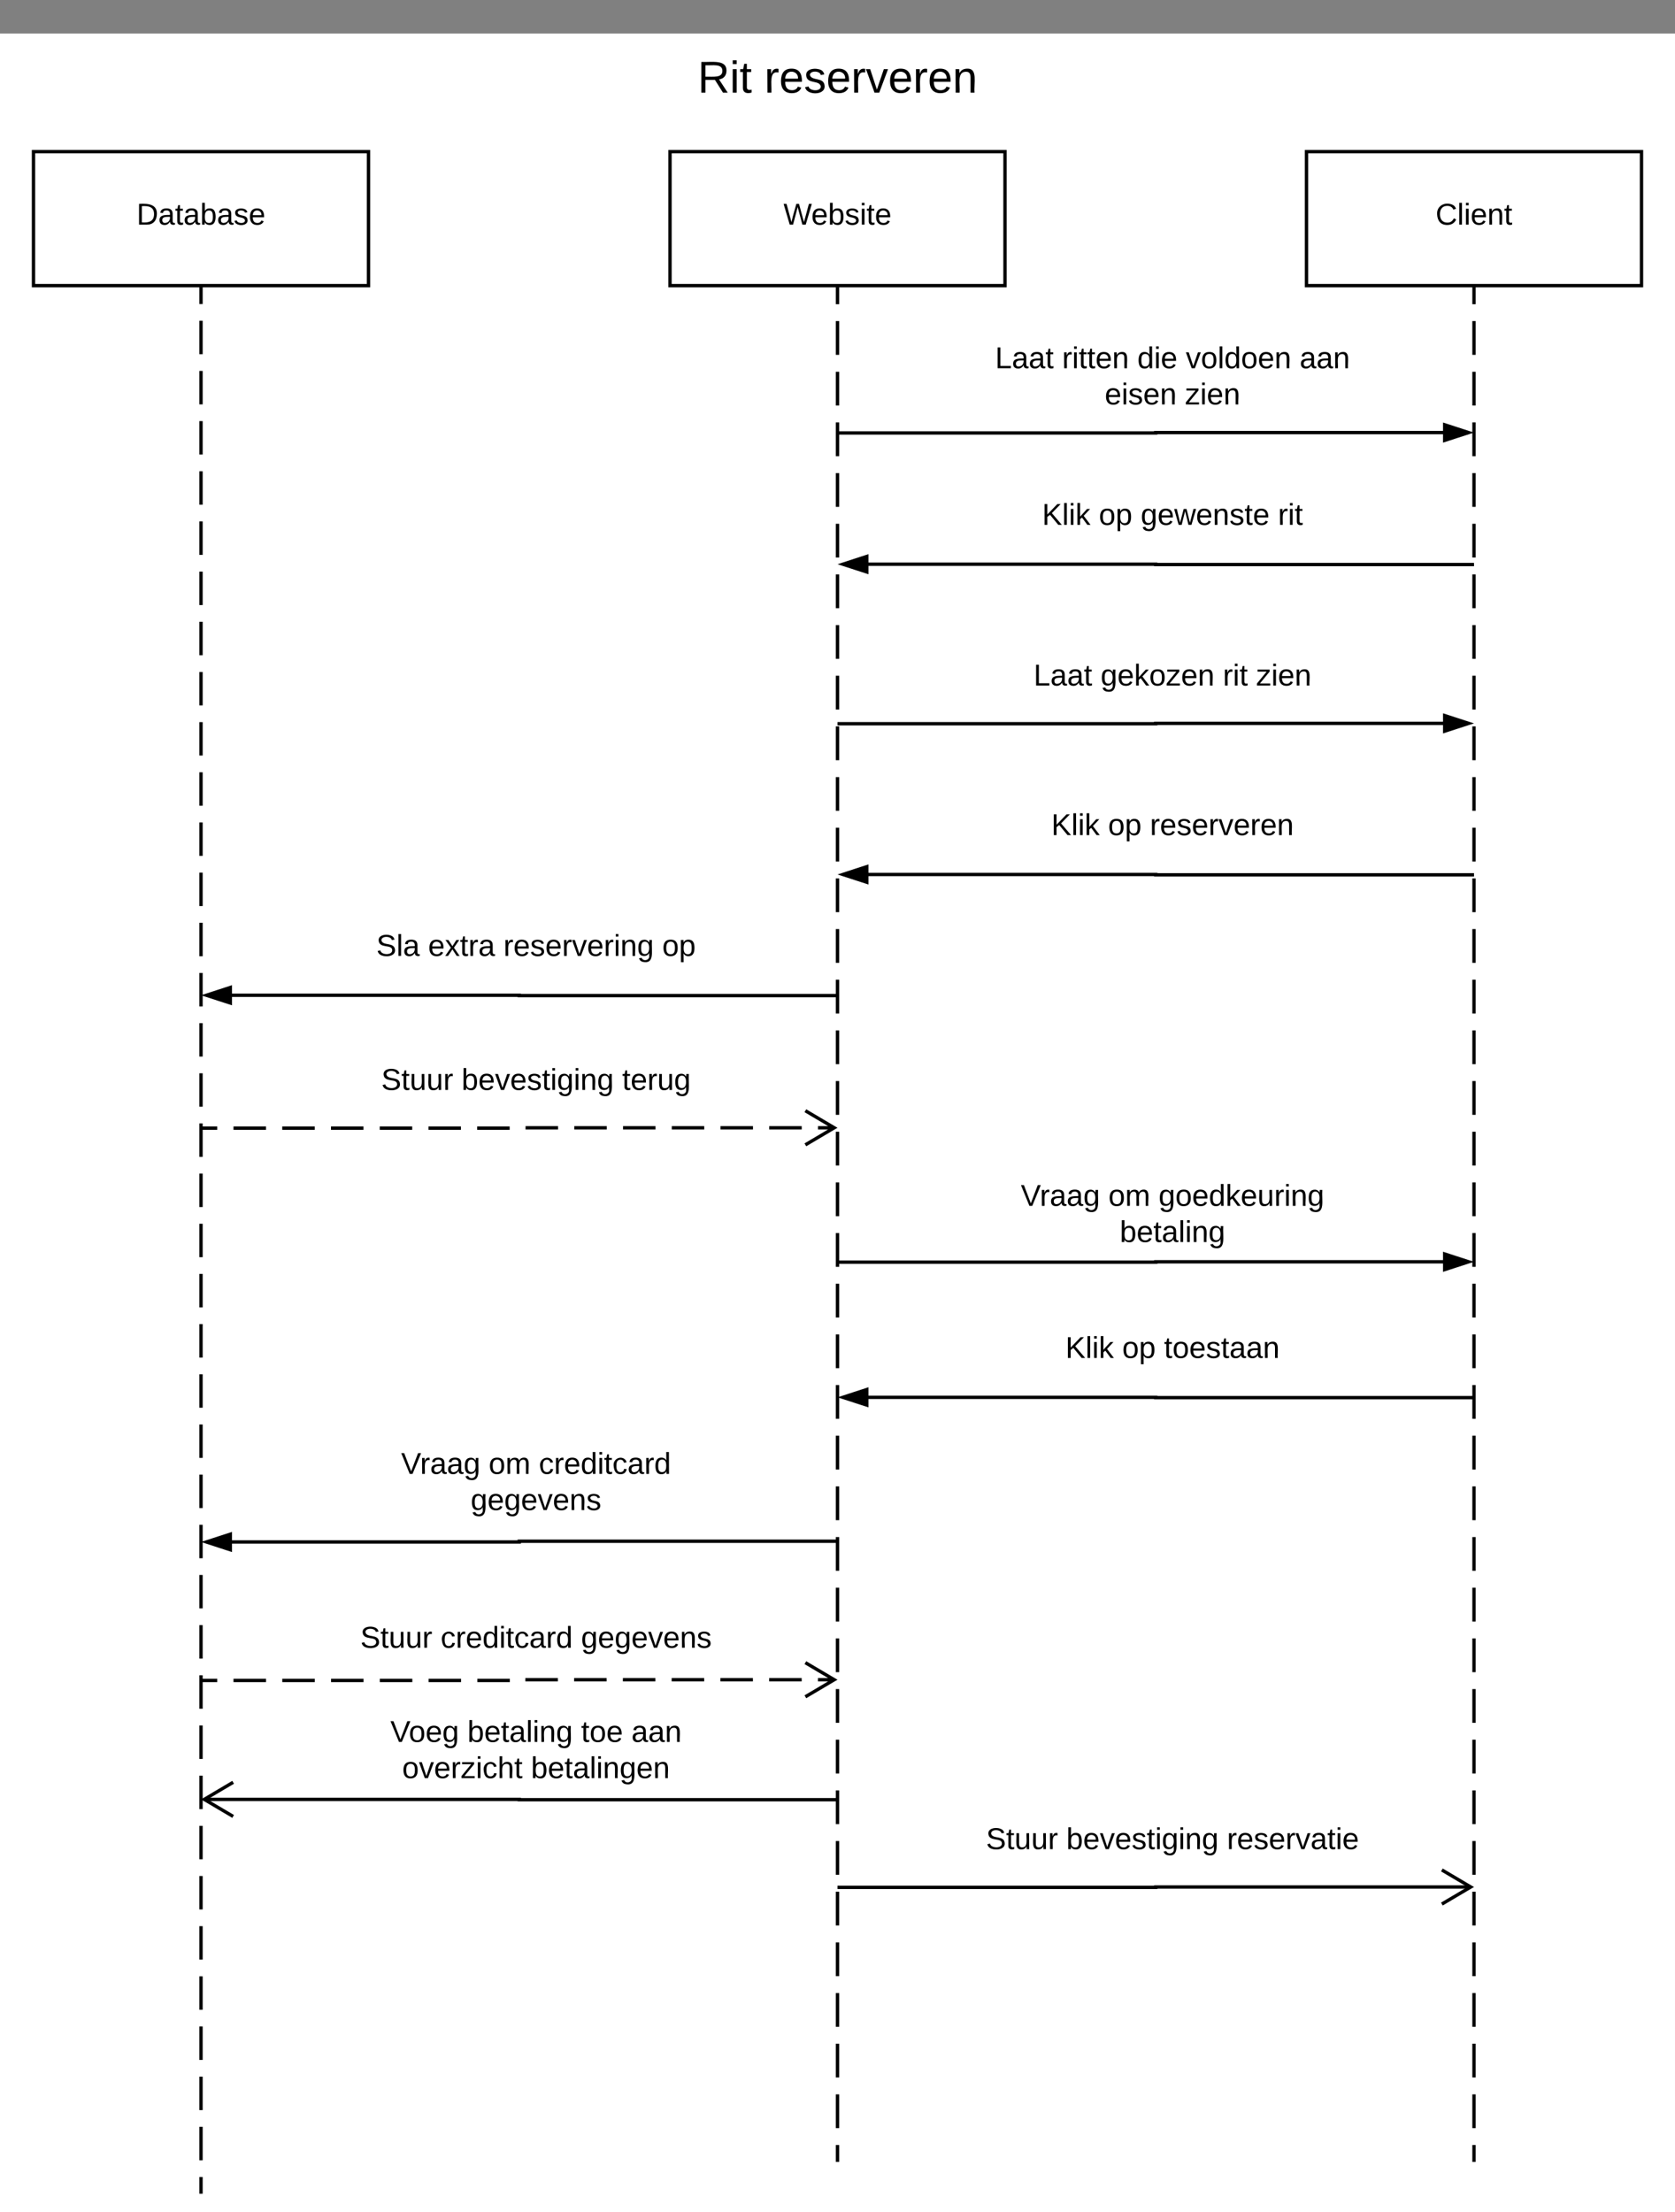 <svg xmlns="http://www.w3.org/2000/svg" xmlns:xlink="http://www.w3.org/1999/xlink" xmlns:lucid="lucid" width="1000" height="1320.5"><rect width="100%" height="100%" fill="#808080" stroke="none"/><g transform="translate(-180 20)" lucid:page-tab-id="0_0"><path d="M0 0h1760v1360H0z" fill="#fff"/><path d="M200 70.5h200v80H200z" stroke="#000" stroke-width="2" fill="#fff"/><use xlink:href="#a" transform="matrix(1,0,0,1,205,75.5) translate(56.525 38.6)"/><path d="M960 70.5h200v80H960z" stroke="#000" stroke-width="2" fill="#fff"/><use xlink:href="#b" transform="matrix(1,0,0,1,965,75.5) translate(72.075 38.6)"/><path d="M1060 151.5v1119" fill="none"/><path d="M1060 151.5v10.08m0 10.08v20.16m0 10.1v20.15m0 10.08v20.16m0 10.1v20.15m0 10.1v20.15m0 10.08v20.16m0 10.08v20.16m0 10.08v20.17m0 10.08v20.17m0 10.08V464m0 10.1v20.16m0 10.08v20.16m0 10.08v20.16m0 10.08V585m0 10.07v20.16m0 10.08v20.17m0 10.08v20.17m0 10.08v20.16m0 10.08v20.16m0 10.08v20.17m0 10.08v20.16m0 10.07v20.16m0 10.08v20.18m0 10.08v20.16m0 10.08v20.16m0 10.08v20.17m0 10.1v20.15m0 10.08v20.16m0 10.07v20.17m0 10.08v20.16m0 10.08v20.16m0 10.08v20.16m0 10.1v20.15m0 10.1v20.15m0 10.08v20.16m0 10.08v20.16m0 10.08v10.08" stroke="#000" stroke-width="2" fill="none"/><path d="M1061 151.5h-2v-1h2z"/><path d="M300 151.5v1138" fill="none"/><path d="M300 151.5v9.98m0 9.98v19.97m0 9.98v19.98m0 9.98v19.96m0 10v19.95m0 9.98v19.97m0 9.98v19.97m0 9.98v19.96m0 10v19.96m0 9.98V431m0 10v19.96m0 9.98v19.96m0 10v19.95m0 9.98v19.97m0 9.98v19.97m0 9.98v19.96m0 9.98v19.96m0 9.98v19.97m0 9.97v19.97m0 9.98v19.96m0 9.98v19.97m0 9.98v19.98m0 9.98v19.96m0 10v19.95m0 9.98v19.97m0 9.98v19.97m0 9.98v19.96m0 10v19.96m0 9.98V1000m0 10v19.96m0 9.98v19.96m0 10v19.95m0 9.98v19.97m0 9.98v19.97m0 9.98v19.96m0 9.98v19.96m0 9.98v19.97m0 9.97v19.97m0 9.98v9.98" stroke="#000" stroke-width="2" fill="none"/><path d="M301 151.5h-2v-1h2z"/><path d="M580 70.5h200v80H580z" stroke="#000" stroke-width="2" fill="#fff"/><use xlink:href="#c" transform="matrix(1,0,0,1,585,75.5) translate(62.725 38.6)"/><path d="M680 151.5v1119" fill="none"/><path d="M680 151.5v10.08m0 10.08v20.16m0 10.1v20.15m0 10.08v20.16m0 10.1v20.15m0 10.1v20.15m0 10.08v20.16m0 10.08v20.16m0 10.08v20.17m0 10.08v20.17m0 10.08V464m0 10.1v20.16m0 10.08v20.16m0 10.08v20.16m0 10.08V585m0 10.07v20.16m0 10.08v20.17m0 10.08v20.17m0 10.08v20.16m0 10.08v20.16m0 10.08v20.17m0 10.08v20.16m0 10.07v20.16m0 10.08v20.18m0 10.08v20.16m0 10.08v20.16m0 10.08v20.17m0 10.1v20.15m0 10.08v20.16m0 10.07v20.17m0 10.08v20.16m0 10.08v20.16m0 10.08v20.16m0 10.1v20.15m0 10.1v20.15m0 10.08v20.16m0 10.08v20.16m0 10.08v10.08" stroke="#000" stroke-width="2" fill="none"/><path d="M681 151.5h-2v-1h2z"/><path d="M760 180h240v53.2H760z" stroke="#000" stroke-opacity="0" stroke-width="2" fill="#fff" fill-opacity="0"/><use xlink:href="#d" transform="matrix(1,0,0,1,765,185) translate(9.1 14.8)"/><use xlink:href="#e" transform="matrix(1,0,0,1,765,185) translate(49.1 14.8)"/><use xlink:href="#f" transform="matrix(1,0,0,1,765,185) translate(94 14.8)"/><use xlink:href="#g" transform="matrix(1,0,0,1,765,185) translate(122.95 14.8)"/><use xlink:href="#h" transform="matrix(1,0,0,1,765,185) translate(190.9 14.8)"/><use xlink:href="#i" transform="matrix(1,0,0,1,765,185) translate(74.55 36.4)"/><use xlink:href="#j" transform="matrix(1,0,0,1,765,185) translate(122.5 36.4)"/><path d="M680 238.44h190v-.22h171.76" stroke="#000" stroke-width="2" fill="none"/><path d="M1056.76 238.22l-14.26 4.64v-9.28z" stroke="#000" stroke-width="2"/><path d="M760 269.3h240v53.2H760z" stroke="#000" stroke-opacity="0" stroke-width="2" fill="#fff" fill-opacity="0"/><path d="M760 262.7h240v53.2H760z" stroke="#000" stroke-opacity="0" stroke-width="2" fill="#fff" fill-opacity="0"/><use xlink:href="#k" transform="matrix(1,0,0,1,765,267.7) translate(37.125 25.6)"/><use xlink:href="#l" transform="matrix(1,0,0,1,765,267.7) translate(71.025 25.6)"/><use xlink:href="#m" transform="matrix(1,0,0,1,765,267.7) translate(96.025 25.6)"/><use xlink:href="#n" transform="matrix(1,0,0,1,765,267.7) translate(177.975 25.6)"/><path d="M1060 317H870v-.2H698.24" stroke="#000" stroke-width="2" fill="none"/><path d="M683.24 316.8l14.26-4.65v9.27z" stroke="#000" stroke-width="2"/><path d="M760 358.6h240v53.2H760z" stroke="#000" stroke-opacity="0" stroke-width="2" fill="#fff" fill-opacity="0"/><use xlink:href="#d" transform="matrix(1,0,0,1,765,363.6) translate(32.075 25.6)"/><use xlink:href="#o" transform="matrix(1,0,0,1,765,363.6) translate(72.075 25.6)"/><use xlink:href="#p" transform="matrix(1,0,0,1,765,363.6) translate(145.075 25.6)"/><use xlink:href="#j" transform="matrix(1,0,0,1,765,363.6) translate(164.975 25.6)"/><path d="M680 412.02h190v-.22h171.76" stroke="#000" stroke-width="2" fill="none"/><path d="M1056.76 411.8l-14.26 4.64v-9.28z" stroke="#000" stroke-width="2"/><path d="M760 454.5h240v53.2H760z" stroke="#000" stroke-opacity="0" stroke-width="2" fill="#fff" fill-opacity="0"/><path d="M760 447.9h240v53.2H760z" stroke="#000" stroke-opacity="0" stroke-width="2" fill="#fff" fill-opacity="0"/><use xlink:href="#k" transform="matrix(1,0,0,1,765,452.9) translate(42.625 25.6)"/><use xlink:href="#l" transform="matrix(1,0,0,1,765,452.9) translate(76.525 25.6)"/><use xlink:href="#q" transform="matrix(1,0,0,1,765,452.9) translate(101.525 25.6)"/><path d="M1060 502.2H870v-.2H698.24" stroke="#000" stroke-width="2" fill="none"/><path d="M683.24 502l14.26-4.65v9.27z" stroke="#000" stroke-width="2"/><path d="M380 526.6h240v53.2H380z" stroke="#000" stroke-opacity="0" stroke-width="2" fill="#fff" fill-opacity="0"/><path d="M380 520h240v53.2H380z" stroke="#000" stroke-opacity="0" stroke-width="2" fill="#fff" fill-opacity="0"/><use xlink:href="#r" transform="matrix(1,0,0,1,385,525) translate(19.65 25.6)"/><use xlink:href="#s" transform="matrix(1,0,0,1,385,525) translate(50.6 25.6)"/><use xlink:href="#t" transform="matrix(1,0,0,1,385,525) translate(95.55 25.6)"/><use xlink:href="#u" transform="matrix(1,0,0,1,385,525) translate(190.35 25.6)"/><path d="M680 574.3H490v-.2H318.24" stroke="#000" stroke-width="2" fill="none"/><path d="M303.24 574.1l14.26-4.65v9.27z" stroke="#000" stroke-width="2"/><path d="M380 600h240v53.2H380z" stroke="#000" stroke-opacity="0" stroke-width="2" fill="#fff" fill-opacity="0"/><use xlink:href="#v" transform="matrix(1,0,0,1,385,605) translate(22.6 25.6)"/><use xlink:href="#w" transform="matrix(1,0,0,1,385,605) translate(70.55 25.6)"/><use xlink:href="#x" transform="matrix(1,0,0,1,385,605) translate(166.45 25.6)"/><path d="M300 653.42h190v-.22h188.04" fill="none"/><path d="M300 653.42h9.7m9.7 0h19.4m9.7 0h19.4m9.7 0H397m9.7 0h19.4m9.7 0h19.38m9.7 0h19.4m9.48-.22h19.4m9.7 0h19.4m9.7 0h19.4m9.7 0h19.38m9.7 0h19.4m9.7 0h19.4m9.7 0h9.7M660.82 663.38l17.22-10.18-17.22-10.18" stroke="#000" stroke-width="2" fill="none"/><path d="M760 680h240v53.2H760z" stroke="#000" stroke-opacity="0" stroke-width="2" fill="#fff" fill-opacity="0"/><use xlink:href="#y" transform="matrix(1,0,0,1,765,685) translate(24.425 14.8)"/><use xlink:href="#z" transform="matrix(1,0,0,1,765,685) translate(76.725 14.8)"/><use xlink:href="#A" transform="matrix(1,0,0,1,765,685) translate(106.675 14.8)"/><use xlink:href="#B" transform="matrix(1,0,0,1,765,685) translate(83.55 36.4)"/><path d="M680 733.42h190v-.22h171.76" stroke="#000" stroke-width="2" fill="none"/><path d="M1056.76 733.2l-14.26 4.64v-9.28z" stroke="#000" stroke-width="2"/><path d="M760 766.6h240v53.2H760z" stroke="#000" stroke-opacity="0" stroke-width="2" fill="#fff" fill-opacity="0"/><path d="M760 760h240v53.2H760z" stroke="#000" stroke-opacity="0" stroke-width="2" fill="#fff" fill-opacity="0"/><use xlink:href="#k" transform="matrix(1,0,0,1,765,765) translate(51.05 25.6)"/><use xlink:href="#l" transform="matrix(1,0,0,1,765,765) translate(84.95 25.6)"/><use xlink:href="#C" transform="matrix(1,0,0,1,765,765) translate(109.95 25.6)"/><path d="M1060 814.3H870v-.2H698.24" stroke="#000" stroke-width="2" fill="none"/><path d="M683.24 814.1l14.26-4.65v9.27z" stroke="#000" stroke-width="2"/><path d="M680 900H490v.44H318.24" stroke="#000" stroke-width="2" fill="none"/><path d="M303.24 900.44l14.26-4.63v9.28z" stroke="#000" stroke-width="2"/><path d="M380 840h240v53.2H380z" stroke="#000" stroke-opacity="0" stroke-width="2" fill="#fff" fill-opacity="0"/><g><use xlink:href="#y" transform="matrix(1,0,0,1,385,845) translate(34.45 14.8)"/><use xlink:href="#z" transform="matrix(1,0,0,1,385,845) translate(86.75 14.8)"/><use xlink:href="#D" transform="matrix(1,0,0,1,385,845) translate(116.7 14.8)"/><use xlink:href="#E" transform="matrix(1,0,0,1,385,845) translate(76 36.4)"/></g><path d="M300 983.1h190v-.43h188.04" fill="none"/><path d="M300 983.1h9.7m9.7 0h19.42m9.7 0h19.4m9.72 0h19.4m9.7 0h19.42m9.7 0h19.4m9.72 0h19.4m9.27-.43h19.4m9.7 0h19.42m9.7 0h19.4m9.72 0h19.4m9.7 0h19.4m9.72 0h19.4m9.7 0h9.72M660.82 992.85l17.22-10.18-17.22-10.18" stroke="#000" stroke-width="2" fill="none"/><path d="M380 1006.6h240v53.2H380z" stroke="#000" stroke-opacity="0" stroke-width="2" fill="#fff" fill-opacity="0"/><path d="M380 1000h240v53.2H380z" stroke="#000" stroke-opacity="0" stroke-width="2" fill="#fff" fill-opacity="0"/><g><use xlink:href="#F" transform="matrix(1,0,0,1,385,1005) translate(28.05 14.8)"/><use xlink:href="#G" transform="matrix(1,0,0,1,385,1005) translate(74.05 14.8)"/><use xlink:href="#H" transform="matrix(1,0,0,1,385,1005) translate(141.95 14.8)"/><use xlink:href="#h" transform="matrix(1,0,0,1,385,1005) translate(171.95 14.8)"/><use xlink:href="#I" transform="matrix(1,0,0,1,385,1005) translate(35.1 36.4)"/><use xlink:href="#J" transform="matrix(1,0,0,1,385,1005) translate(112 36.4)"/></g><path d="M680 1054.3H490v-.2H301.96" stroke="#000" stroke-width="2" fill="none"/><path d="M319.18 1043.9l-17.22 10.2 17.22 10.17" stroke="#000" stroke-width="2" fill="none"/><path d="M760 1053.2h240v53.2H760z" stroke="#000" stroke-opacity="0" stroke-width="2" fill="#fff" fill-opacity="0"/><g><use xlink:href="#v" transform="matrix(1,0,0,1,765,1058.2) translate(3.65 25.6)"/><use xlink:href="#w" transform="matrix(1,0,0,1,765,1058.2) translate(51.6 25.6)"/><use xlink:href="#K" transform="matrix(1,0,0,1,765,1058.2) translate(147.5 25.6)"/></g><path d="M680 1106.62h190v-.22h188.04" stroke="#000" stroke-width="2" fill="none"/><path d="M1040.82 1116.58l17.22-10.18-17.22-10.18" stroke="#000" stroke-width="2" fill="none"/><path d="M380 940h240v40H380z" stroke="#000" stroke-opacity="0" stroke-width="2" fill="#fff" fill-opacity="0"/><g><use xlink:href="#v" transform="matrix(1,0,0,1,385,945) translate(10.1 18.6)"/><use xlink:href="#L" transform="matrix(1,0,0,1,385,945) translate(58.05 18.6)"/><use xlink:href="#E" transform="matrix(1,0,0,1,385,945) translate(141.9 18.6)"/></g><path d="M560 0h240v60H560z" stroke="#000" stroke-opacity="0" stroke-width="2" fill="#fff" fill-opacity="0"/><g><use xlink:href="#M" transform="matrix(1,0,0,1,565,5) translate(31.481 30.333)"/><use xlink:href="#N" transform="matrix(1,0,0,1,565,5) translate(71.333 30.333)"/></g><defs><path d="M30-248c118-7 216 8 213 122C240-48 200 0 122 0H30v-248zM63-27c89 8 146-16 146-99s-60-101-146-95v194" id="O"/><path d="M141-36C126-15 110 5 73 4 37 3 15-17 15-53c-1-64 63-63 125-63 3-35-9-54-41-54-24 1-41 7-42 31l-33-3c5-37 33-52 76-52 45 0 72 20 72 64v82c-1 20 7 32 28 27v20c-31 9-61-2-59-35zM48-53c0 20 12 33 32 33 41-3 63-29 60-74-43 2-92-5-92 41" id="P"/><path d="M59-47c-2 24 18 29 38 22v24C64 9 27 4 27-40v-127H5v-23h24l9-43h21v43h35v23H59v120" id="Q"/><path d="M115-194c53 0 69 39 70 98 0 66-23 100-70 100C84 3 66-7 56-30L54 0H23l1-261h32v101c10-23 28-34 59-34zm-8 174c40 0 45-34 45-75 0-40-5-75-45-74-42 0-51 32-51 76 0 43 10 73 51 73" id="R"/><path d="M135-143c-3-34-86-38-87 0 15 53 115 12 119 90S17 21 10-45l28-5c4 36 97 45 98 0-10-56-113-15-118-90-4-57 82-63 122-42 12 7 21 19 24 35" id="S"/><path d="M100-194c63 0 86 42 84 106H49c0 40 14 67 53 68 26 1 43-12 49-29l28 8c-11 28-37 45-77 45C44 4 14-33 15-96c1-61 26-98 85-98zm52 81c6-60-76-77-97-28-3 7-6 17-6 28h103" id="T"/><g id="a"><use transform="matrix(0.05,0,0,0.05,0,0)" xlink:href="#O"/><use transform="matrix(0.05,0,0,0.05,12.95,0)" xlink:href="#P"/><use transform="matrix(0.05,0,0,0.05,22.95,0)" xlink:href="#Q"/><use transform="matrix(0.05,0,0,0.05,27.95,0)" xlink:href="#P"/><use transform="matrix(0.05,0,0,0.05,37.95,0)" xlink:href="#R"/><use transform="matrix(0.05,0,0,0.05,47.95,0)" xlink:href="#P"/><use transform="matrix(0.05,0,0,0.05,57.95,0)" xlink:href="#S"/><use transform="matrix(0.05,0,0,0.05,66.95,0)" xlink:href="#T"/></g><path d="M212-179c-10-28-35-45-73-45-59 0-87 40-87 99 0 60 29 101 89 101 43 0 62-24 78-52l27 14C228-24 195 4 139 4 59 4 22-46 18-125c-6-104 99-153 187-111 19 9 31 26 39 46" id="U"/><path d="M24 0v-261h32V0H24" id="V"/><path d="M24-231v-30h32v30H24zM24 0v-190h32V0H24" id="W"/><path d="M117-194c89-4 53 116 60 194h-32v-121c0-31-8-49-39-48C34-167 62-67 57 0H25l-1-190h30c1 10-1 24 2 32 11-22 29-35 61-36" id="X"/><g id="b"><use transform="matrix(0.05,0,0,0.05,0,0)" xlink:href="#U"/><use transform="matrix(0.05,0,0,0.05,12.95,0)" xlink:href="#V"/><use transform="matrix(0.05,0,0,0.05,16.9,0)" xlink:href="#W"/><use transform="matrix(0.05,0,0,0.05,20.85,0)" xlink:href="#T"/><use transform="matrix(0.05,0,0,0.05,30.85,0)" xlink:href="#X"/><use transform="matrix(0.05,0,0,0.05,40.85,0)" xlink:href="#Q"/></g><path d="M266 0h-40l-56-210L115 0H75L2-248h35L96-30l15-64 43-154h32l59 218 59-218h35" id="Y"/><g id="c"><use transform="matrix(0.05,0,0,0.05,0,0)" xlink:href="#Y"/><use transform="matrix(0.05,0,0,0.05,16.6,0)" xlink:href="#T"/><use transform="matrix(0.05,0,0,0.05,26.6,0)" xlink:href="#R"/><use transform="matrix(0.05,0,0,0.05,36.6,0)" xlink:href="#S"/><use transform="matrix(0.05,0,0,0.05,45.6,0)" xlink:href="#W"/><use transform="matrix(0.05,0,0,0.05,49.55,0)" xlink:href="#Q"/><use transform="matrix(0.05,0,0,0.05,54.55,0)" xlink:href="#T"/></g><path d="M30 0v-248h33v221h125V0H30" id="Z"/><g id="d"><use transform="matrix(0.05,0,0,0.05,0,0)" xlink:href="#Z"/><use transform="matrix(0.05,0,0,0.05,10,0)" xlink:href="#P"/><use transform="matrix(0.05,0,0,0.05,20,0)" xlink:href="#P"/><use transform="matrix(0.05,0,0,0.05,30,0)" xlink:href="#Q"/></g><path d="M114-163C36-179 61-72 57 0H25l-1-190h30c1 12-1 29 2 39 6-27 23-49 58-41v29" id="aa"/><g id="e"><use transform="matrix(0.05,0,0,0.05,0,0)" xlink:href="#aa"/><use transform="matrix(0.05,0,0,0.05,5.95,0)" xlink:href="#W"/><use transform="matrix(0.05,0,0,0.05,9.9,0)" xlink:href="#Q"/><use transform="matrix(0.05,0,0,0.05,14.9,0)" xlink:href="#Q"/><use transform="matrix(0.05,0,0,0.05,19.9,0)" xlink:href="#T"/><use transform="matrix(0.05,0,0,0.05,29.9,0)" xlink:href="#X"/></g><path d="M85-194c31 0 48 13 60 33l-1-100h32l1 261h-30c-2-10 0-23-3-31C134-8 116 4 85 4 32 4 16-35 15-94c0-66 23-100 70-100zm9 24c-40 0-46 34-46 75 0 40 6 74 45 74 42 0 51-32 51-76 0-42-9-74-50-73" id="ab"/><g id="f"><use transform="matrix(0.05,0,0,0.05,0,0)" xlink:href="#ab"/><use transform="matrix(0.05,0,0,0.05,10,0)" xlink:href="#W"/><use transform="matrix(0.05,0,0,0.05,13.95,0)" xlink:href="#T"/></g><path d="M108 0H70L1-190h34L89-25l56-165h34" id="ac"/><path d="M100-194c62-1 85 37 85 99 1 63-27 99-86 99S16-35 15-95c0-66 28-99 85-99zM99-20c44 1 53-31 53-75 0-43-8-75-51-75s-53 32-53 75 10 74 51 75" id="ad"/><g id="g"><use transform="matrix(0.05,0,0,0.05,0,0)" xlink:href="#ac"/><use transform="matrix(0.05,0,0,0.05,9,0)" xlink:href="#ad"/><use transform="matrix(0.05,0,0,0.05,19,0)" xlink:href="#V"/><use transform="matrix(0.05,0,0,0.05,22.95,0)" xlink:href="#ab"/><use transform="matrix(0.05,0,0,0.05,32.95,0)" xlink:href="#ad"/><use transform="matrix(0.05,0,0,0.05,42.95,0)" xlink:href="#T"/><use transform="matrix(0.05,0,0,0.05,52.95,0)" xlink:href="#X"/></g><g id="h"><use transform="matrix(0.05,0,0,0.05,0,0)" xlink:href="#P"/><use transform="matrix(0.05,0,0,0.05,10,0)" xlink:href="#P"/><use transform="matrix(0.05,0,0,0.05,20,0)" xlink:href="#X"/></g><g id="i"><use transform="matrix(0.05,0,0,0.05,0,0)" xlink:href="#T"/><use transform="matrix(0.05,0,0,0.05,10,0)" xlink:href="#W"/><use transform="matrix(0.05,0,0,0.05,13.95,0)" xlink:href="#S"/><use transform="matrix(0.05,0,0,0.05,22.95,0)" xlink:href="#T"/><use transform="matrix(0.05,0,0,0.05,32.95,0)" xlink:href="#X"/></g><path d="M9 0v-24l116-142H16v-24h144v24L44-24h123V0H9" id="ae"/><g id="j"><use transform="matrix(0.05,0,0,0.05,0,0)" xlink:href="#ae"/><use transform="matrix(0.05,0,0,0.05,9,0)" xlink:href="#W"/><use transform="matrix(0.05,0,0,0.05,12.95,0)" xlink:href="#T"/><use transform="matrix(0.05,0,0,0.05,22.95,0)" xlink:href="#X"/></g><path d="M194 0L95-120 63-95V0H30v-248h33v124l119-124h40L117-140 236 0h-42" id="af"/><path d="M143 0L79-87 56-68V0H24v-261h32v163l83-92h37l-77 82L181 0h-38" id="ag"/><g id="k"><use transform="matrix(0.05,0,0,0.05,0,0)" xlink:href="#af"/><use transform="matrix(0.05,0,0,0.05,12,0)" xlink:href="#V"/><use transform="matrix(0.05,0,0,0.05,15.95,0)" xlink:href="#W"/><use transform="matrix(0.05,0,0,0.05,19.9,0)" xlink:href="#ag"/></g><path d="M115-194c55 1 70 41 70 98S169 2 115 4C84 4 66-9 55-30l1 105H24l-1-265h31l2 30c10-21 28-34 59-34zm-8 174c40 0 45-34 45-75s-6-73-45-74c-42 0-51 32-51 76 0 43 10 73 51 73" id="ah"/><g id="l"><use transform="matrix(0.05,0,0,0.05,0,0)" xlink:href="#ad"/><use transform="matrix(0.05,0,0,0.05,10,0)" xlink:href="#ah"/></g><path d="M177-190C167-65 218 103 67 71c-23-6-38-20-44-43l32-5c15 47 100 32 89-28v-30C133-14 115 1 83 1 29 1 15-40 15-95c0-56 16-97 71-98 29-1 48 16 59 35 1-10 0-23 2-32h30zM94-22c36 0 50-32 50-73 0-42-14-75-50-75-39 0-46 34-46 75s6 73 46 73" id="ai"/><path d="M206 0h-36l-40-164L89 0H53L-1-190h32L70-26l43-164h34l41 164 42-164h31" id="aj"/><g id="m"><use transform="matrix(0.05,0,0,0.05,0,0)" xlink:href="#ai"/><use transform="matrix(0.05,0,0,0.05,10,0)" xlink:href="#T"/><use transform="matrix(0.05,0,0,0.05,20,0)" xlink:href="#aj"/><use transform="matrix(0.05,0,0,0.05,32.95,0)" xlink:href="#T"/><use transform="matrix(0.05,0,0,0.05,42.95,0)" xlink:href="#X"/><use transform="matrix(0.05,0,0,0.05,52.95,0)" xlink:href="#S"/><use transform="matrix(0.05,0,0,0.05,61.95,0)" xlink:href="#Q"/><use transform="matrix(0.05,0,0,0.05,66.95,0)" xlink:href="#T"/></g><g id="n"><use transform="matrix(0.05,0,0,0.05,0,0)" xlink:href="#aa"/><use transform="matrix(0.05,0,0,0.05,5.95,0)" xlink:href="#W"/><use transform="matrix(0.05,0,0,0.05,9.9,0)" xlink:href="#Q"/></g><g id="o"><use transform="matrix(0.05,0,0,0.05,0,0)" xlink:href="#ai"/><use transform="matrix(0.05,0,0,0.05,10,0)" xlink:href="#T"/><use transform="matrix(0.05,0,0,0.05,20,0)" xlink:href="#ag"/><use transform="matrix(0.05,0,0,0.05,29,0)" xlink:href="#ad"/><use transform="matrix(0.05,0,0,0.05,39,0)" xlink:href="#ae"/><use transform="matrix(0.05,0,0,0.05,48,0)" xlink:href="#T"/><use transform="matrix(0.05,0,0,0.05,58,0)" xlink:href="#X"/></g><g id="p"><use transform="matrix(0.05,0,0,0.05,0,0)" xlink:href="#aa"/><use transform="matrix(0.05,0,0,0.05,5.95,0)" xlink:href="#W"/><use transform="matrix(0.05,0,0,0.05,9.9,0)" xlink:href="#Q"/></g><g id="q"><use transform="matrix(0.05,0,0,0.05,0,0)" xlink:href="#aa"/><use transform="matrix(0.05,0,0,0.05,5.95,0)" xlink:href="#T"/><use transform="matrix(0.05,0,0,0.05,15.95,0)" xlink:href="#S"/><use transform="matrix(0.05,0,0,0.05,24.95,0)" xlink:href="#T"/><use transform="matrix(0.05,0,0,0.05,34.95,0)" xlink:href="#aa"/><use transform="matrix(0.05,0,0,0.05,40.9,0)" xlink:href="#ac"/><use transform="matrix(0.05,0,0,0.05,49.9,0)" xlink:href="#T"/><use transform="matrix(0.05,0,0,0.05,59.9,0)" xlink:href="#aa"/><use transform="matrix(0.05,0,0,0.05,65.85,0)" xlink:href="#T"/><use transform="matrix(0.05,0,0,0.05,75.85,0)" xlink:href="#X"/></g><path d="M185-189c-5-48-123-54-124 2 14 75 158 14 163 119 3 78-121 87-175 55-17-10-28-26-33-46l33-7c5 56 141 63 141-1 0-78-155-14-162-118-5-82 145-84 179-34 5 7 8 16 11 25" id="ak"/><g id="r"><use transform="matrix(0.05,0,0,0.05,0,0)" xlink:href="#ak"/><use transform="matrix(0.05,0,0,0.05,12,0)" xlink:href="#V"/><use transform="matrix(0.05,0,0,0.05,15.95,0)" xlink:href="#P"/></g><path d="M141 0L90-78 38 0H4l68-98-65-92h35l48 74 47-74h35l-64 92 68 98h-35" id="al"/><g id="s"><use transform="matrix(0.05,0,0,0.05,0,0)" xlink:href="#T"/><use transform="matrix(0.05,0,0,0.05,10,0)" xlink:href="#al"/><use transform="matrix(0.05,0,0,0.05,19,0)" xlink:href="#Q"/><use transform="matrix(0.05,0,0,0.05,24,0)" xlink:href="#aa"/><use transform="matrix(0.05,0,0,0.05,29.95,0)" xlink:href="#P"/></g><g id="t"><use transform="matrix(0.05,0,0,0.05,0,0)" xlink:href="#aa"/><use transform="matrix(0.05,0,0,0.05,5.95,0)" xlink:href="#T"/><use transform="matrix(0.05,0,0,0.05,15.95,0)" xlink:href="#S"/><use transform="matrix(0.05,0,0,0.05,24.95,0)" xlink:href="#T"/><use transform="matrix(0.05,0,0,0.05,34.95,0)" xlink:href="#aa"/><use transform="matrix(0.05,0,0,0.05,40.9,0)" xlink:href="#ac"/><use transform="matrix(0.05,0,0,0.05,49.9,0)" xlink:href="#T"/><use transform="matrix(0.05,0,0,0.05,59.9,0)" xlink:href="#aa"/><use transform="matrix(0.05,0,0,0.05,65.85,0)" xlink:href="#W"/><use transform="matrix(0.05,0,0,0.05,69.8,0)" xlink:href="#X"/><use transform="matrix(0.05,0,0,0.05,79.8,0)" xlink:href="#ai"/></g><g id="u"><use transform="matrix(0.05,0,0,0.05,0,0)" xlink:href="#ad"/><use transform="matrix(0.05,0,0,0.05,10,0)" xlink:href="#ah"/></g><path d="M84 4C-5 8 30-112 23-190h32v120c0 31 7 50 39 49 72-2 45-101 50-169h31l1 190h-30c-1-10 1-25-2-33-11 22-28 36-60 37" id="am"/><g id="v"><use transform="matrix(0.05,0,0,0.05,0,0)" xlink:href="#ak"/><use transform="matrix(0.05,0,0,0.05,12,0)" xlink:href="#Q"/><use transform="matrix(0.05,0,0,0.05,17,0)" xlink:href="#am"/><use transform="matrix(0.05,0,0,0.05,27,0)" xlink:href="#am"/><use transform="matrix(0.05,0,0,0.05,37,0)" xlink:href="#aa"/></g><g id="w"><use transform="matrix(0.05,0,0,0.05,0,0)" xlink:href="#R"/><use transform="matrix(0.05,0,0,0.05,10,0)" xlink:href="#T"/><use transform="matrix(0.05,0,0,0.05,20,0)" xlink:href="#ac"/><use transform="matrix(0.05,0,0,0.05,29,0)" xlink:href="#T"/><use transform="matrix(0.05,0,0,0.05,39,0)" xlink:href="#S"/><use transform="matrix(0.05,0,0,0.05,48,0)" xlink:href="#Q"/><use transform="matrix(0.05,0,0,0.05,53,0)" xlink:href="#W"/><use transform="matrix(0.05,0,0,0.05,56.95,0)" xlink:href="#ai"/><use transform="matrix(0.05,0,0,0.05,66.95,0)" xlink:href="#W"/><use transform="matrix(0.05,0,0,0.05,70.9,0)" xlink:href="#X"/><use transform="matrix(0.05,0,0,0.05,80.9,0)" xlink:href="#ai"/></g><g id="x"><use transform="matrix(0.05,0,0,0.05,0,0)" xlink:href="#Q"/><use transform="matrix(0.05,0,0,0.05,5,0)" xlink:href="#T"/><use transform="matrix(0.05,0,0,0.05,15,0)" xlink:href="#aa"/><use transform="matrix(0.05,0,0,0.05,20.95,0)" xlink:href="#am"/><use transform="matrix(0.05,0,0,0.05,30.95,0)" xlink:href="#ai"/></g><path d="M137 0h-34L2-248h35l83 218 83-218h36" id="an"/><g id="y"><use transform="matrix(0.05,0,0,0.05,0,0)" xlink:href="#an"/><use transform="matrix(0.05,0,0,0.05,11.35,0)" xlink:href="#aa"/><use transform="matrix(0.05,0,0,0.05,17.3,0)" xlink:href="#P"/><use transform="matrix(0.05,0,0,0.05,27.3,0)" xlink:href="#P"/><use transform="matrix(0.05,0,0,0.05,37.3,0)" xlink:href="#ai"/></g><path d="M210-169c-67 3-38 105-44 169h-31v-121c0-29-5-50-35-48C34-165 62-65 56 0H25l-1-190h30c1 10-1 24 2 32 10-44 99-50 107 0 11-21 27-35 58-36 85-2 47 119 55 194h-31v-121c0-29-5-49-35-48" id="ao"/><g id="z"><use transform="matrix(0.05,0,0,0.05,0,0)" xlink:href="#ad"/><use transform="matrix(0.05,0,0,0.05,10,0)" xlink:href="#ao"/></g><g id="A"><use transform="matrix(0.05,0,0,0.05,0,0)" xlink:href="#ai"/><use transform="matrix(0.05,0,0,0.05,10,0)" xlink:href="#ad"/><use transform="matrix(0.05,0,0,0.05,20,0)" xlink:href="#T"/><use transform="matrix(0.05,0,0,0.05,30,0)" xlink:href="#ab"/><use transform="matrix(0.05,0,0,0.05,40,0)" xlink:href="#ag"/><use transform="matrix(0.05,0,0,0.05,49,0)" xlink:href="#T"/><use transform="matrix(0.05,0,0,0.05,59,0)" xlink:href="#am"/><use transform="matrix(0.05,0,0,0.05,69,0)" xlink:href="#aa"/><use transform="matrix(0.05,0,0,0.05,74.95,0)" xlink:href="#W"/><use transform="matrix(0.05,0,0,0.05,78.9,0)" xlink:href="#X"/><use transform="matrix(0.05,0,0,0.05,88.9,0)" xlink:href="#ai"/></g><g id="B"><use transform="matrix(0.05,0,0,0.05,0,0)" xlink:href="#R"/><use transform="matrix(0.05,0,0,0.05,10,0)" xlink:href="#T"/><use transform="matrix(0.05,0,0,0.05,20,0)" xlink:href="#Q"/><use transform="matrix(0.05,0,0,0.05,25,0)" xlink:href="#P"/><use transform="matrix(0.05,0,0,0.05,35,0)" xlink:href="#V"/><use transform="matrix(0.05,0,0,0.05,38.95,0)" xlink:href="#W"/><use transform="matrix(0.05,0,0,0.05,42.9,0)" xlink:href="#X"/><use transform="matrix(0.05,0,0,0.05,52.9,0)" xlink:href="#ai"/></g><g id="C"><use transform="matrix(0.05,0,0,0.05,0,0)" xlink:href="#Q"/><use transform="matrix(0.05,0,0,0.05,5,0)" xlink:href="#ad"/><use transform="matrix(0.05,0,0,0.05,15,0)" xlink:href="#T"/><use transform="matrix(0.05,0,0,0.05,25,0)" xlink:href="#S"/><use transform="matrix(0.05,0,0,0.05,34,0)" xlink:href="#Q"/><use transform="matrix(0.05,0,0,0.05,39,0)" xlink:href="#P"/><use transform="matrix(0.05,0,0,0.05,49,0)" xlink:href="#P"/><use transform="matrix(0.05,0,0,0.05,59,0)" xlink:href="#X"/></g><path d="M96-169c-40 0-48 33-48 73s9 75 48 75c24 0 41-14 43-38l32 2c-6 37-31 61-74 61-59 0-76-41-82-99-10-93 101-131 147-64 4 7 5 14 7 22l-32 3c-4-21-16-35-41-35" id="ap"/><g id="D"><use transform="matrix(0.05,0,0,0.05,0,0)" xlink:href="#ap"/><use transform="matrix(0.05,0,0,0.05,9,0)" xlink:href="#aa"/><use transform="matrix(0.05,0,0,0.05,14.95,0)" xlink:href="#T"/><use transform="matrix(0.05,0,0,0.05,24.95,0)" xlink:href="#ab"/><use transform="matrix(0.05,0,0,0.05,34.95,0)" xlink:href="#W"/><use transform="matrix(0.05,0,0,0.05,38.9,0)" xlink:href="#Q"/><use transform="matrix(0.05,0,0,0.05,43.9,0)" xlink:href="#ap"/><use transform="matrix(0.05,0,0,0.05,52.9,0)" xlink:href="#P"/><use transform="matrix(0.05,0,0,0.05,62.9,0)" xlink:href="#aa"/><use transform="matrix(0.05,0,0,0.05,68.85,0)" xlink:href="#ab"/></g><g id="E"><use transform="matrix(0.05,0,0,0.05,0,0)" xlink:href="#ai"/><use transform="matrix(0.05,0,0,0.05,10,0)" xlink:href="#T"/><use transform="matrix(0.05,0,0,0.05,20,0)" xlink:href="#ai"/><use transform="matrix(0.05,0,0,0.05,30,0)" xlink:href="#T"/><use transform="matrix(0.05,0,0,0.05,40,0)" xlink:href="#ac"/><use transform="matrix(0.05,0,0,0.05,49,0)" xlink:href="#T"/><use transform="matrix(0.05,0,0,0.05,59,0)" xlink:href="#X"/><use transform="matrix(0.05,0,0,0.05,69,0)" xlink:href="#S"/></g><g id="F"><use transform="matrix(0.05,0,0,0.05,0,0)" xlink:href="#an"/><use transform="matrix(0.05,0,0,0.05,11,0)" xlink:href="#ad"/><use transform="matrix(0.05,0,0,0.05,21,0)" xlink:href="#T"/><use transform="matrix(0.05,0,0,0.05,31,0)" xlink:href="#ai"/></g><g id="G"><use transform="matrix(0.05,0,0,0.05,0,0)" xlink:href="#R"/><use transform="matrix(0.05,0,0,0.05,10,0)" xlink:href="#T"/><use transform="matrix(0.05,0,0,0.05,20,0)" xlink:href="#Q"/><use transform="matrix(0.05,0,0,0.05,25,0)" xlink:href="#P"/><use transform="matrix(0.05,0,0,0.05,35,0)" xlink:href="#V"/><use transform="matrix(0.05,0,0,0.05,38.95,0)" xlink:href="#W"/><use transform="matrix(0.05,0,0,0.05,42.9,0)" xlink:href="#X"/><use transform="matrix(0.05,0,0,0.05,52.9,0)" xlink:href="#ai"/></g><g id="H"><use transform="matrix(0.05,0,0,0.05,0,0)" xlink:href="#Q"/><use transform="matrix(0.05,0,0,0.05,5,0)" xlink:href="#ad"/><use transform="matrix(0.05,0,0,0.05,15,0)" xlink:href="#T"/></g><path d="M106-169C34-169 62-67 57 0H25v-261h32l-1 103c12-21 28-36 61-36 89 0 53 116 60 194h-32v-121c2-32-8-49-39-48" id="aq"/><g id="I"><use transform="matrix(0.05,0,0,0.05,0,0)" xlink:href="#ad"/><use transform="matrix(0.05,0,0,0.05,10,0)" xlink:href="#ac"/><use transform="matrix(0.05,0,0,0.05,19,0)" xlink:href="#T"/><use transform="matrix(0.05,0,0,0.05,29,0)" xlink:href="#aa"/><use transform="matrix(0.05,0,0,0.05,34.95,0)" xlink:href="#ae"/><use transform="matrix(0.05,0,0,0.05,43.95,0)" xlink:href="#W"/><use transform="matrix(0.05,0,0,0.05,47.9,0)" xlink:href="#ap"/><use transform="matrix(0.05,0,0,0.05,56.9,0)" xlink:href="#aq"/><use transform="matrix(0.05,0,0,0.05,66.9,0)" xlink:href="#Q"/></g><g id="J"><use transform="matrix(0.05,0,0,0.05,0,0)" xlink:href="#R"/><use transform="matrix(0.05,0,0,0.05,10,0)" xlink:href="#T"/><use transform="matrix(0.05,0,0,0.05,20,0)" xlink:href="#Q"/><use transform="matrix(0.05,0,0,0.05,25,0)" xlink:href="#P"/><use transform="matrix(0.05,0,0,0.05,35,0)" xlink:href="#V"/><use transform="matrix(0.05,0,0,0.05,38.95,0)" xlink:href="#W"/><use transform="matrix(0.05,0,0,0.05,42.9,0)" xlink:href="#X"/><use transform="matrix(0.05,0,0,0.05,52.9,0)" xlink:href="#ai"/><use transform="matrix(0.05,0,0,0.05,62.9,0)" xlink:href="#T"/><use transform="matrix(0.05,0,0,0.05,72.9,0)" xlink:href="#X"/></g><g id="K"><use transform="matrix(0.05,0,0,0.05,0,0)" xlink:href="#aa"/><use transform="matrix(0.05,0,0,0.05,5.95,0)" xlink:href="#T"/><use transform="matrix(0.05,0,0,0.05,15.95,0)" xlink:href="#S"/><use transform="matrix(0.05,0,0,0.05,24.95,0)" xlink:href="#T"/><use transform="matrix(0.05,0,0,0.05,34.95,0)" xlink:href="#aa"/><use transform="matrix(0.05,0,0,0.05,40.9,0)" xlink:href="#ac"/><use transform="matrix(0.05,0,0,0.05,49.9,0)" xlink:href="#P"/><use transform="matrix(0.05,0,0,0.05,59.9,0)" xlink:href="#Q"/><use transform="matrix(0.05,0,0,0.05,64.9,0)" xlink:href="#W"/><use transform="matrix(0.05,0,0,0.05,68.85,0)" xlink:href="#T"/></g><g id="L"><use transform="matrix(0.05,0,0,0.05,0,0)" xlink:href="#ap"/><use transform="matrix(0.05,0,0,0.05,9,0)" xlink:href="#aa"/><use transform="matrix(0.05,0,0,0.05,14.95,0)" xlink:href="#T"/><use transform="matrix(0.05,0,0,0.05,24.95,0)" xlink:href="#ab"/><use transform="matrix(0.05,0,0,0.05,34.95,0)" xlink:href="#W"/><use transform="matrix(0.05,0,0,0.05,38.9,0)" xlink:href="#Q"/><use transform="matrix(0.05,0,0,0.05,43.9,0)" xlink:href="#ap"/><use transform="matrix(0.05,0,0,0.05,52.9,0)" xlink:href="#P"/><use transform="matrix(0.05,0,0,0.05,62.9,0)" xlink:href="#aa"/><use transform="matrix(0.05,0,0,0.05,68.85,0)" xlink:href="#ab"/></g><path d="M233-177c-1 41-23 64-60 70L243 0h-38l-65-103H63V0H30v-248c88 3 205-21 203 71zM63-129c60-2 137 13 137-47 0-61-80-42-137-45v92" id="ar"/><g id="M"><use transform="matrix(0.074,0,0,0.074,0,0)" xlink:href="#ar"/><use transform="matrix(0.074,0,0,0.074,19.185,0)" xlink:href="#W"/><use transform="matrix(0.074,0,0,0.074,25.037,0)" xlink:href="#Q"/></g><g id="N"><use transform="matrix(0.074,0,0,0.074,0,0)" xlink:href="#aa"/><use transform="matrix(0.074,0,0,0.074,8.815,0)" xlink:href="#T"/><use transform="matrix(0.074,0,0,0.074,23.63,0)" xlink:href="#S"/><use transform="matrix(0.074,0,0,0.074,36.963,0)" xlink:href="#T"/><use transform="matrix(0.074,0,0,0.074,51.778,0)" xlink:href="#aa"/><use transform="matrix(0.074,0,0,0.074,60.593,0)" xlink:href="#ac"/><use transform="matrix(0.074,0,0,0.074,73.926,0)" xlink:href="#T"/><use transform="matrix(0.074,0,0,0.074,88.741,0)" xlink:href="#aa"/><use transform="matrix(0.074,0,0,0.074,97.556,0)" xlink:href="#T"/><use transform="matrix(0.074,0,0,0.074,112.37,0)" xlink:href="#X"/></g></defs></g></svg>